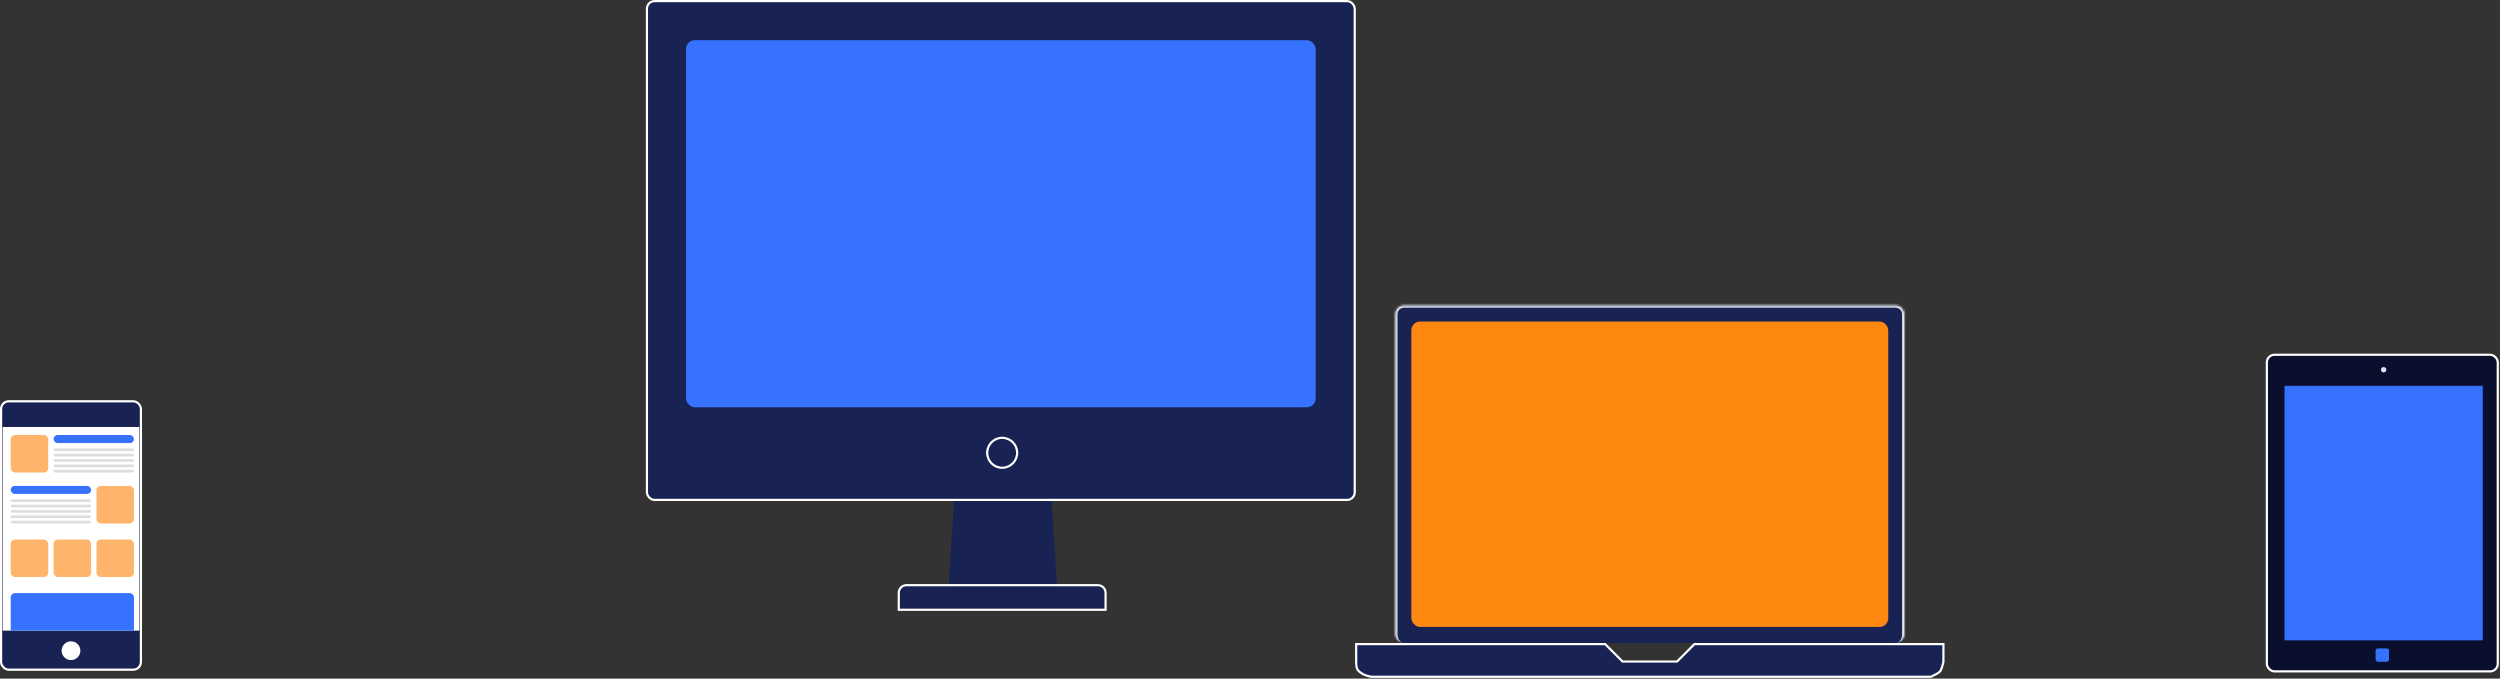 <svg width="1142" height="310" viewBox="0 0 1142 310" fill="none" xmlns="http://www.w3.org/2000/svg">
<rect x="0" y="0" width="1142" height="310" fill="#333333" stroke="none"/>
<rect x="295.515" y="0.5" width="323.328" height="227.866" rx="3.5" fill="#192353" stroke="white"/>
<rect x="313.373" y="18.358" width="287.612" height="167.672" rx="4" fill="#3772FF"/>
<circle cx="457.791" cy="206.836" r="6.843" stroke="white"/>
<path d="M435.761 228.866H480.433L482.881 267.418H433.313L435.761 228.866Z" fill="#192353"/>
<path d="M410.56 270.806C410.56 268.873 412.127 267.306 414.06 267.306H501.522C503.455 267.306 505.022 268.873 505.022 270.806V278.545H410.56V270.806Z" fill="#192353" stroke="white"/>
<mask id="path-6-inside-1_1852_1023" fill="white">
<path d="M637.358 143.523C637.358 141.314 639.149 139.523 641.358 139.523H865.895C868.104 139.523 869.895 141.314 869.895 143.523V289.732C869.895 291.941 868.104 293.732 865.895 293.732H641.358C639.149 293.732 637.358 291.941 637.358 289.732V143.523Z"/>
</mask>
<path d="M637.358 143.523C637.358 141.314 639.149 139.523 641.358 139.523H865.895C868.104 139.523 869.895 141.314 869.895 143.523V289.732C869.895 291.941 868.104 293.732 865.895 293.732H641.358C639.149 293.732 637.358 291.941 637.358 289.732V143.523Z" fill="#192353"/>
<path d="M636.358 143.523C636.358 140.761 638.596 138.523 641.358 138.523H865.895C868.657 138.523 870.895 140.761 870.895 143.523H868.895C868.895 141.866 867.552 140.523 865.895 140.523H641.358C639.701 140.523 638.358 141.866 638.358 143.523H636.358ZM869.895 293.732H637.358H869.895ZM641.358 293.732C638.596 293.732 636.358 291.493 636.358 288.732V143.523C636.358 140.761 638.596 138.523 641.358 138.523V140.523C639.701 140.523 638.358 141.866 638.358 143.523V289.732C638.358 291.941 639.701 293.732 641.358 293.732ZM865.895 138.523C868.657 138.523 870.895 140.761 870.895 143.523V288.732C870.895 291.493 868.657 293.732 865.895 293.732C867.552 293.732 868.895 291.941 868.895 289.732V143.523C868.895 141.866 867.552 140.523 865.895 140.523V138.523Z" fill="white" mask="url(#path-6-inside-1_1852_1023)"/>
<rect x="644.701" y="146.866" width="217.851" height="139.522" rx="4" fill="#FF8811"/>
<path d="M741.035 302.04L741.181 302.187H741.388H765.866H766.073L766.219 302.04L774.028 294.232H887.754V302.253L887.75 302.274C887.742 302.316 887.73 302.377 887.715 302.454C887.685 302.609 887.641 302.824 887.586 303.067C887.477 303.559 887.329 304.145 887.172 304.575C887.1 304.772 887.039 304.951 886.982 305.116C886.732 305.839 886.575 306.294 886.053 306.853C885.68 307.252 885.381 307.412 884.94 307.647C884.764 307.742 884.564 307.848 884.328 307.987C883.887 308.247 883.291 308.546 882.797 308.783C882.551 308.9 882.334 309.001 882.179 309.073C882.118 309.101 882.067 309.124 882.027 309.142H626.389L626.368 309.138C626.326 309.13 626.265 309.119 626.188 309.103C626.034 309.073 625.819 309.029 625.575 308.975C625.083 308.865 624.498 308.718 624.067 308.56C623.076 308.199 622.549 307.989 621.742 307.402L621.7 307.371C620.905 306.794 620.483 306.486 620.046 305.722C619.796 305.286 619.652 304.606 619.576 303.983C619.539 303.682 619.52 303.411 619.51 303.215C619.505 303.118 619.503 303.04 619.501 302.987C619.501 302.96 619.5 302.94 619.5 302.927L619.5 302.912L619.5 302.911V302.909V294.232H733.226L741.035 302.04Z" fill="#192353" stroke="white"/>
<rect x="0.5" y="183.306" width="63.866" height="122.612" rx="3.5" fill="#192353" stroke="white"/>
<rect x="1.224" y="195.045" width="62.418" height="93.015" fill="white"/>
<rect x="4.896" y="198.716" width="17.134" height="17.134" rx="2" fill="#FEB56B"/>
<rect x="44.06" y="221.97" width="17.134" height="17.134" rx="2" fill="#FEB56B"/>
<rect x="4.896" y="246.448" width="17.134" height="17.134" rx="2" fill="#FEB56B"/>
<path d="M4.896 272.925C4.896 271.821 5.791 270.925 6.896 270.925H59.194C60.299 270.925 61.194 271.821 61.194 272.925V288.06H4.896V272.925Z" fill="#3772FF"/>
<rect x="24.477" y="246.448" width="17.134" height="17.134" rx="2" fill="#FEB56B"/>
<rect x="44.06" y="246.448" width="17.134" height="17.134" rx="2" fill="#FEB56B"/>
<rect x="24.477" y="198.716" width="36.716" height="3.672" rx="1.836" fill="#3772FF"/>
<rect x="4.896" y="221.97" width="36.716" height="3.672" rx="1.836" fill="#3772FF"/>
<rect x="24.477" y="207.284" width="36.716" height="1.224" rx="0.612" fill="#DDDDDD"/>
<rect x="4.896" y="230.537" width="36.716" height="1.224" rx="0.612" fill="#DDDDDD"/>
<rect x="24.477" y="204.836" width="36.716" height="1.224" rx="0.612" fill="#DDDDDD"/>
<rect x="4.896" y="228.09" width="36.716" height="1.224" rx="0.612" fill="#DDDDDD"/>
<rect x="24.477" y="209.731" width="36.716" height="1.224" rx="0.612" fill="#DDDDDD"/>
<rect x="4.896" y="232.985" width="36.716" height="1.224" rx="0.612" fill="#DDDDDD"/>
<rect x="24.477" y="212.179" width="36.716" height="1.224" rx="0.612" fill="#DDDDDD"/>
<rect x="4.896" y="235.433" width="36.716" height="1.224" rx="0.612" fill="#DDDDDD"/>
<rect x="24.477" y="214.627" width="36.716" height="1.224" rx="0.612" fill="#DDDDDD"/>
<rect x="4.896" y="237.881" width="36.716" height="1.224" rx="0.612" fill="#DDDDDD"/>
<circle cx="32.433" cy="297.239" r="4.284" fill="white"/>
<rect x="1035.5" y="162.052" width="105.478" height="144.642" rx="3.5" fill="#090F2C" stroke="white"/>
<rect x="1043.57" y="176.238" width="90.567" height="116.269" fill="#3772FF"/>
<circle cx="1088.85" cy="168.895" r="1.224" fill="#D9E4FF"/>
<rect x="1085.18" y="296.179" width="6.119" height="6.119" rx="1" fill="#3772FF"/>
</svg>
